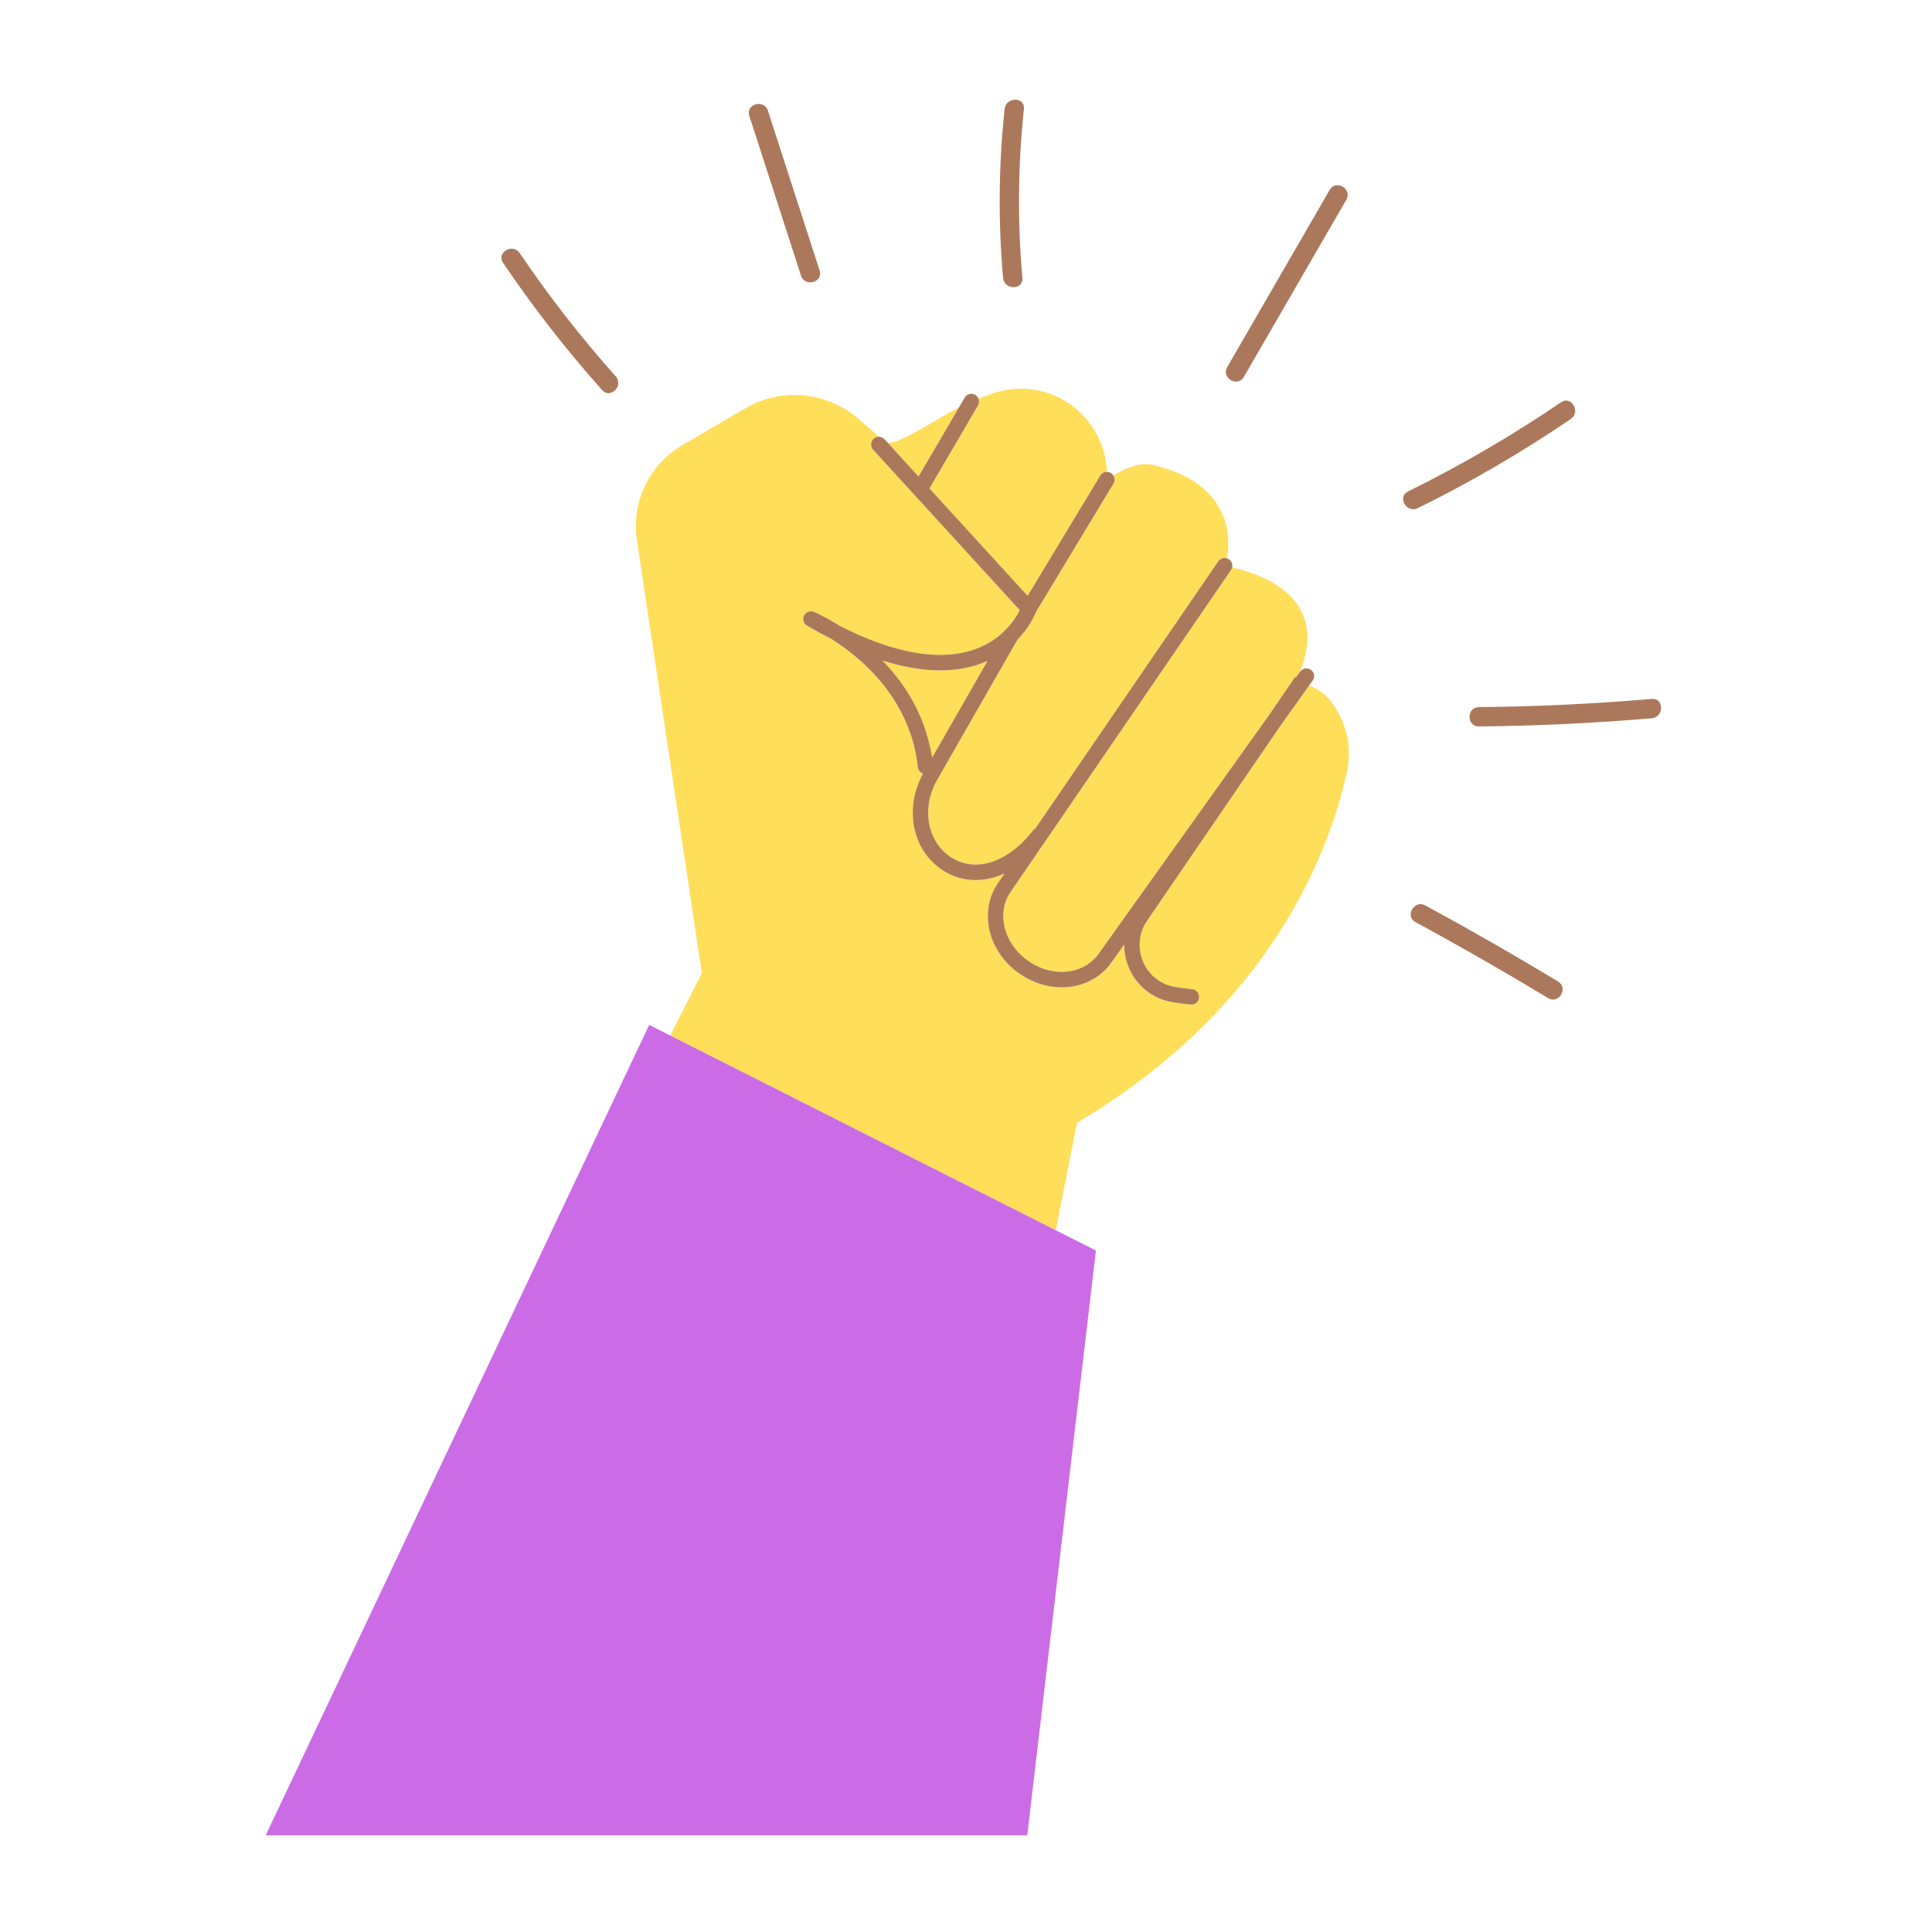<?xml version="1.0" encoding="UTF-8"?><svg xmlns="http://www.w3.org/2000/svg" xmlns:xlink="http://www.w3.org/1999/xlink" contentScriptType="text/ecmascript" width="187.5" zoomAndPan="magnify" contentStyleType="text/css" viewBox="0 0 187.5 187.5" height="187.5" preserveAspectRatio="xMidYMid meet" version="1.0"><defs><clipPath id="clip-0"><path d="M 25.777 99 L 107 99 L 107 178.125 L 25.777 178.125 Z M 25.777 99 " clip-rule="nonzero"/></clipPath><clipPath id="clip-1"><path d="M 97 9.375 L 100 9.375 L 100 28 L 97 28 Z M 97 9.375 " clip-rule="nonzero"/></clipPath><clipPath id="clip-2"><path d="M 142 67 L 161.523 67 L 161.523 71 L 142 71 Z M 142 67 " clip-rule="nonzero"/></clipPath></defs><path fill="rgb(100%, 87.059%, 34.9%)" d="M 93.059 39.551 C 91.004 40.613 89.027 41.961 87.016 42.824 C 86.867 42.891 86.723 42.906 86.582 42.895 L 86.562 42.906 C 86.438 42.977 86.293 42.996 86.16 42.977 L 89.145 46.246 L 93.059 39.551 " fill-opacity="1" fill-rule="nonzero"/><path fill="rgb(100%, 87.059%, 34.9%)" d="M 95.738 64.18 C 94.52 64.715 93.031 65.062 91.246 65.062 C 89.625 65.062 87.766 64.777 85.633 64.098 C 86.566 65.059 87.477 66.18 88.262 67.477 C 89.293 69.188 90.102 71.207 90.461 73.531 L 95.844 64.133 C 95.805 64.148 95.773 64.164 95.738 64.18 " fill-opacity="1" fill-rule="nonzero"/><path fill="rgb(100%, 87.059%, 34.9%)" d="M 127.047 66.535 L 124.328 70.344 L 111.332 89.344 C 110.828 90.082 110.602 90.887 110.602 91.688 C 110.598 92.637 110.926 93.566 111.508 94.301 C 112.094 95.035 112.918 95.574 113.957 95.762 C 114.477 95.859 115.055 95.938 115.695 96 C 116.105 96.039 116.41 96.406 116.371 96.816 C 116.328 97.23 115.965 97.535 115.551 97.492 C 114.875 97.43 114.254 97.344 113.688 97.242 C 112.285 96.988 111.125 96.238 110.336 95.234 C 109.539 94.234 109.102 92.98 109.102 91.688 C 109.102 91.684 109.102 91.68 109.102 91.672 L 107.832 93.453 C 107.273 94.234 106.539 94.832 105.711 95.227 C 104.887 95.625 103.969 95.82 103.035 95.82 C 101.629 95.82 100.176 95.375 98.91 94.465 L 98.828 94.41 C 96.93 93.047 95.871 90.965 95.871 88.895 C 95.871 87.754 96.199 86.613 96.895 85.641 L 96.891 85.641 L 97.488 84.77 C 96.578 85.184 95.629 85.41 94.676 85.41 C 93.633 85.41 92.598 85.133 91.648 84.562 C 90.648 83.957 89.875 83.105 89.359 82.117 C 88.844 81.133 88.582 80.016 88.582 78.871 C 88.582 77.598 88.91 76.285 89.582 75.07 C 89.312 74.98 89.105 74.742 89.074 74.441 C 88.816 72.07 88.047 70.051 87.027 68.336 C 86.008 66.621 84.734 65.215 83.477 64.102 C 82.523 63.254 81.578 62.578 80.77 62.059 C 79.984 61.66 79.172 61.219 78.324 60.723 C 77.984 60.527 77.855 60.094 78.031 59.742 C 78.207 59.391 78.629 59.23 78.992 59.383 C 79.023 59.395 80.062 59.832 81.512 60.754 C 85.621 62.832 88.812 63.562 91.246 63.559 C 92.812 63.559 94.07 63.262 95.094 62.824 C 96.113 62.387 96.895 61.809 97.496 61.219 C 98.281 60.449 98.742 59.672 98.969 59.219 L 84.738 43.648 C 84.461 43.344 84.48 42.867 84.785 42.586 C 84.938 42.445 85.133 42.383 85.328 42.391 L 83.336 40.664 C 80.258 37.992 75.824 37.578 72.309 39.641 L 66.195 43.219 C 62.996 45.094 61.258 48.73 61.809 52.402 L 68.098 94.336 L 68.121 94.41 L 65.051 100.5 L 102.461 119.395 L 104.52 108.961 C 123.152 97.945 129.004 82.844 130.719 74.898 C 131.246 72.453 130.645 69.902 129.07 67.961 C 128.535 67.305 127.832 66.812 127.047 66.535 " fill-opacity="1" fill-rule="nonzero"/><path fill="rgb(100%, 87.059%, 34.9%)" d="M 108.062 46.934 L 100.531 59.41 C 100.438 59.641 100.141 60.336 99.512 61.18 C 99.297 61.473 99.035 61.781 98.738 62.09 L 91.016 75.578 L 91.008 75.59 C 90.379 76.641 90.078 77.781 90.078 78.871 C 90.078 79.785 90.293 80.664 90.688 81.422 C 91.086 82.18 91.664 82.816 92.422 83.273 C 93.141 83.707 93.895 83.906 94.676 83.906 C 95.594 83.906 96.562 83.629 97.516 83.07 C 98.469 82.516 99.402 81.684 100.238 80.617 C 100.301 80.535 100.379 80.469 100.465 80.422 L 118.23 54.477 C 118.418 54.199 118.758 54.094 119.062 54.184 C 119.488 52.125 119.43 46.934 112.012 45.152 C 110.613 44.816 109.238 45.418 108.051 46.141 C 108.199 46.375 108.215 46.68 108.062 46.934 " fill-opacity="1" fill-rule="nonzero"/><path fill="rgb(100%, 87.059%, 34.9%)" d="M 98.129 86.488 L 98.121 86.5 C 97.613 87.211 97.371 88.035 97.367 88.895 C 97.367 90.445 98.18 92.098 99.703 93.188 L 99.781 93.246 C 100.797 93.973 101.945 94.32 103.035 94.32 C 103.758 94.32 104.453 94.164 105.062 93.871 C 105.676 93.578 106.203 93.148 106.609 92.578 L 123.094 69.492 L 125.555 65.895 C 125.629 65.785 125.727 65.707 125.836 65.652 L 126.172 65.18 C 126.184 65.164 126.199 65.152 126.211 65.137 C 126.219 65.109 126.219 65.082 126.23 65.051 C 128.758 58.414 123.395 55.961 119.582 55.059 C 119.562 55.152 119.523 55.242 119.465 55.324 L 98.129 86.488 " fill-opacity="1" fill-rule="nonzero"/><path fill="rgb(100%, 87.059%, 34.9%)" d="M 94.914 39.352 L 90.203 47.406 L 99.73 57.828 L 106.777 46.156 C 106.922 45.922 107.168 45.793 107.426 45.797 C 107.258 41.312 103.582 37.723 99.062 37.723 C 97.879 37.723 96.754 37.973 95.73 38.414 C 95.473 38.496 95.215 38.59 94.957 38.688 C 95.043 38.898 95.035 39.141 94.914 39.352 " fill-opacity="1" fill-rule="nonzero"/><path fill="rgb(67.45%, 47.06%, 35.689%)" d="M 90.461 73.531 C 90.102 71.207 89.293 69.188 88.262 67.477 C 87.477 66.18 86.566 65.059 85.633 64.098 C 87.766 64.777 89.625 65.062 91.246 65.062 C 93.031 65.062 94.52 64.715 95.738 64.18 C 95.773 64.164 95.805 64.148 95.844 64.133 Z M 84.785 42.586 C 84.48 42.867 84.461 43.344 84.738 43.648 L 98.969 59.219 C 98.742 59.672 98.281 60.449 97.496 61.219 C 96.895 61.809 96.113 62.387 95.094 62.824 C 94.07 63.262 92.812 63.559 91.246 63.559 C 88.812 63.562 85.621 62.832 81.512 60.754 C 80.062 59.832 79.023 59.395 78.992 59.383 C 78.629 59.23 78.207 59.391 78.031 59.742 C 77.855 60.094 77.984 60.527 78.324 60.723 C 79.172 61.219 79.984 61.66 80.77 62.059 C 81.578 62.578 82.523 63.254 83.477 64.102 C 84.734 65.215 86.008 66.621 87.027 68.336 C 88.047 70.051 88.816 72.07 89.074 74.441 C 89.105 74.742 89.312 74.98 89.582 75.07 C 88.91 76.285 88.582 77.598 88.582 78.871 C 88.582 80.016 88.844 81.133 89.359 82.117 C 89.875 83.105 90.648 83.957 91.648 84.562 C 92.598 85.133 93.633 85.41 94.676 85.41 C 95.629 85.41 96.578 85.184 97.488 84.77 L 96.891 85.641 L 96.895 85.641 C 96.199 86.613 95.871 87.754 95.871 88.895 C 95.871 90.965 96.93 93.047 98.828 94.41 L 98.91 94.465 C 100.176 95.375 101.629 95.82 103.035 95.82 C 103.969 95.82 104.887 95.625 105.711 95.227 C 106.539 94.832 107.273 94.234 107.832 93.453 L 109.102 91.672 C 109.102 91.68 109.102 91.684 109.102 91.688 C 109.102 92.98 109.539 94.234 110.336 95.234 C 111.125 96.238 112.285 96.988 113.688 97.242 C 114.254 97.344 114.875 97.43 115.551 97.492 C 115.965 97.535 116.328 97.23 116.371 96.816 C 116.41 96.406 116.105 96.039 115.695 96 C 115.055 95.938 114.477 95.859 113.957 95.762 C 112.918 95.574 112.094 95.035 111.508 94.301 C 110.926 93.566 110.598 92.637 110.602 91.688 C 110.602 90.887 110.828 90.082 111.332 89.344 L 124.328 70.344 L 127.047 66.535 L 127.391 66.055 C 127.633 65.715 127.555 65.246 127.219 65.008 C 126.895 64.777 126.457 64.84 126.211 65.137 C 126.199 65.152 126.184 65.164 126.172 65.18 L 125.836 65.652 C 125.727 65.707 125.629 65.785 125.555 65.895 L 123.094 69.492 L 106.609 92.578 C 106.203 93.148 105.676 93.578 105.062 93.871 C 104.453 94.164 103.758 94.32 103.035 94.32 C 101.945 94.32 100.797 93.973 99.781 93.246 L 99.703 93.188 C 98.18 92.098 97.367 90.445 97.367 88.895 C 97.371 88.035 97.613 87.211 98.121 86.5 L 98.129 86.488 L 119.465 55.324 C 119.523 55.242 119.562 55.152 119.582 55.059 C 119.645 54.77 119.531 54.461 119.273 54.281 C 119.207 54.234 119.133 54.207 119.062 54.184 C 118.758 54.094 118.418 54.199 118.23 54.477 L 100.465 80.422 C 100.379 80.469 100.301 80.535 100.238 80.617 C 99.402 81.684 98.469 82.516 97.516 83.07 C 96.562 83.629 95.594 83.906 94.676 83.906 C 93.895 83.906 93.141 83.707 92.422 83.273 C 91.664 82.816 91.086 82.18 90.688 81.422 C 90.293 80.664 90.078 79.785 90.078 78.871 C 90.078 77.781 90.379 76.641 91.008 75.59 L 91.016 75.578 L 98.738 62.09 C 99.035 61.781 99.297 61.473 99.512 61.18 C 100.141 60.336 100.438 59.641 100.531 59.41 L 108.062 46.934 C 108.215 46.68 108.199 46.375 108.051 46.141 C 107.988 46.047 107.91 45.965 107.809 45.902 C 107.688 45.828 107.555 45.797 107.426 45.797 C 107.168 45.793 106.922 45.922 106.777 46.156 L 99.73 57.828 L 90.203 47.406 L 94.914 39.352 C 95.035 39.141 95.043 38.898 94.957 38.688 C 94.898 38.543 94.793 38.41 94.645 38.324 C 94.289 38.113 93.828 38.234 93.621 38.59 L 93.059 39.551 L 89.145 46.246 L 86.16 42.977 L 85.844 42.633 C 85.707 42.48 85.52 42.398 85.328 42.391 C 85.133 42.383 84.938 42.445 84.785 42.586 " fill-opacity="1" fill-rule="nonzero"/><g clip-path="url(#clip-0)"><path fill="rgb(79.61%, 42.349%, 90.199%)" d="M 63.004 99.465 L 25.785 178.117 L 99.695 178.117 L 106.359 121.363 L 102.461 119.395 L 65.051 100.5 L 63.004 99.465 " fill-opacity="1" fill-rule="nonzero"/></g><path fill="rgb(67.45%, 47.06%, 35.689%)" d="M 120.715 36.582 C 124.031 30.848 127.348 25.113 130.664 19.379 C 131.27 18.332 129.648 17.383 129.043 18.43 C 125.73 24.164 122.414 29.898 119.098 35.633 C 118.492 36.68 120.109 37.625 120.715 36.582 " fill-opacity="1" fill-rule="nonzero"/><g clip-path="url(#clip-1)"><path fill="rgb(67.45%, 47.06%, 35.689%)" d="M 99.223 26.973 C 98.738 21.5 98.789 16.035 99.371 10.574 C 99.5 9.371 97.625 9.383 97.5 10.574 C 96.914 16.035 96.867 21.5 97.348 26.973 C 97.453 28.164 99.328 28.176 99.223 26.973 " fill-opacity="1" fill-rule="nonzero"/></g><path fill="rgb(67.45%, 47.06%, 35.689%)" d="M 77.738 26.754 C 78.105 27.898 79.918 27.41 79.543 26.254 C 77.871 21.082 76.199 15.914 74.527 10.742 C 74.16 9.598 72.348 10.086 72.719 11.238 C 74.395 16.41 76.062 21.582 77.738 26.754 " fill-opacity="1" fill-rule="nonzero"/><path fill="rgb(67.45%, 47.06%, 35.689%)" d="M 58.434 37.855 C 59.238 38.758 60.559 37.426 59.758 36.527 C 56.383 32.746 53.277 28.758 50.438 24.559 C 49.766 23.566 48.141 24.504 48.82 25.508 C 51.75 29.836 54.953 33.953 58.434 37.855 " fill-opacity="1" fill-rule="nonzero"/><path fill="rgb(67.45%, 47.06%, 35.689%)" d="M 137.598 49.316 C 142.75 46.777 147.699 43.891 152.445 40.66 C 153.438 39.984 152.504 38.355 151.5 39.039 C 146.754 42.27 141.801 45.156 136.648 47.695 C 135.566 48.23 136.516 49.848 137.598 49.316 " fill-opacity="1" fill-rule="nonzero"/><g clip-path="url(#clip-2)"><path fill="rgb(67.45%, 47.06%, 35.689%)" d="M 160.309 67.828 C 154.723 68.309 149.129 68.574 143.523 68.625 C 142.32 68.637 142.316 70.512 143.523 70.5 C 149.129 70.449 154.723 70.184 160.309 69.707 C 161.5 69.605 161.512 67.727 160.309 67.828 " fill-opacity="1" fill-rule="nonzero"/></g><path fill="rgb(67.45%, 47.06%, 35.689%)" d="M 151.207 95.25 C 146.965 92.691 142.672 90.23 138.32 87.867 C 137.258 87.293 136.309 88.91 137.371 89.488 C 141.723 91.852 146.02 94.316 150.258 96.871 C 151.297 97.496 152.238 95.875 151.207 95.25 " fill-opacity="1" fill-rule="nonzero"/></svg>